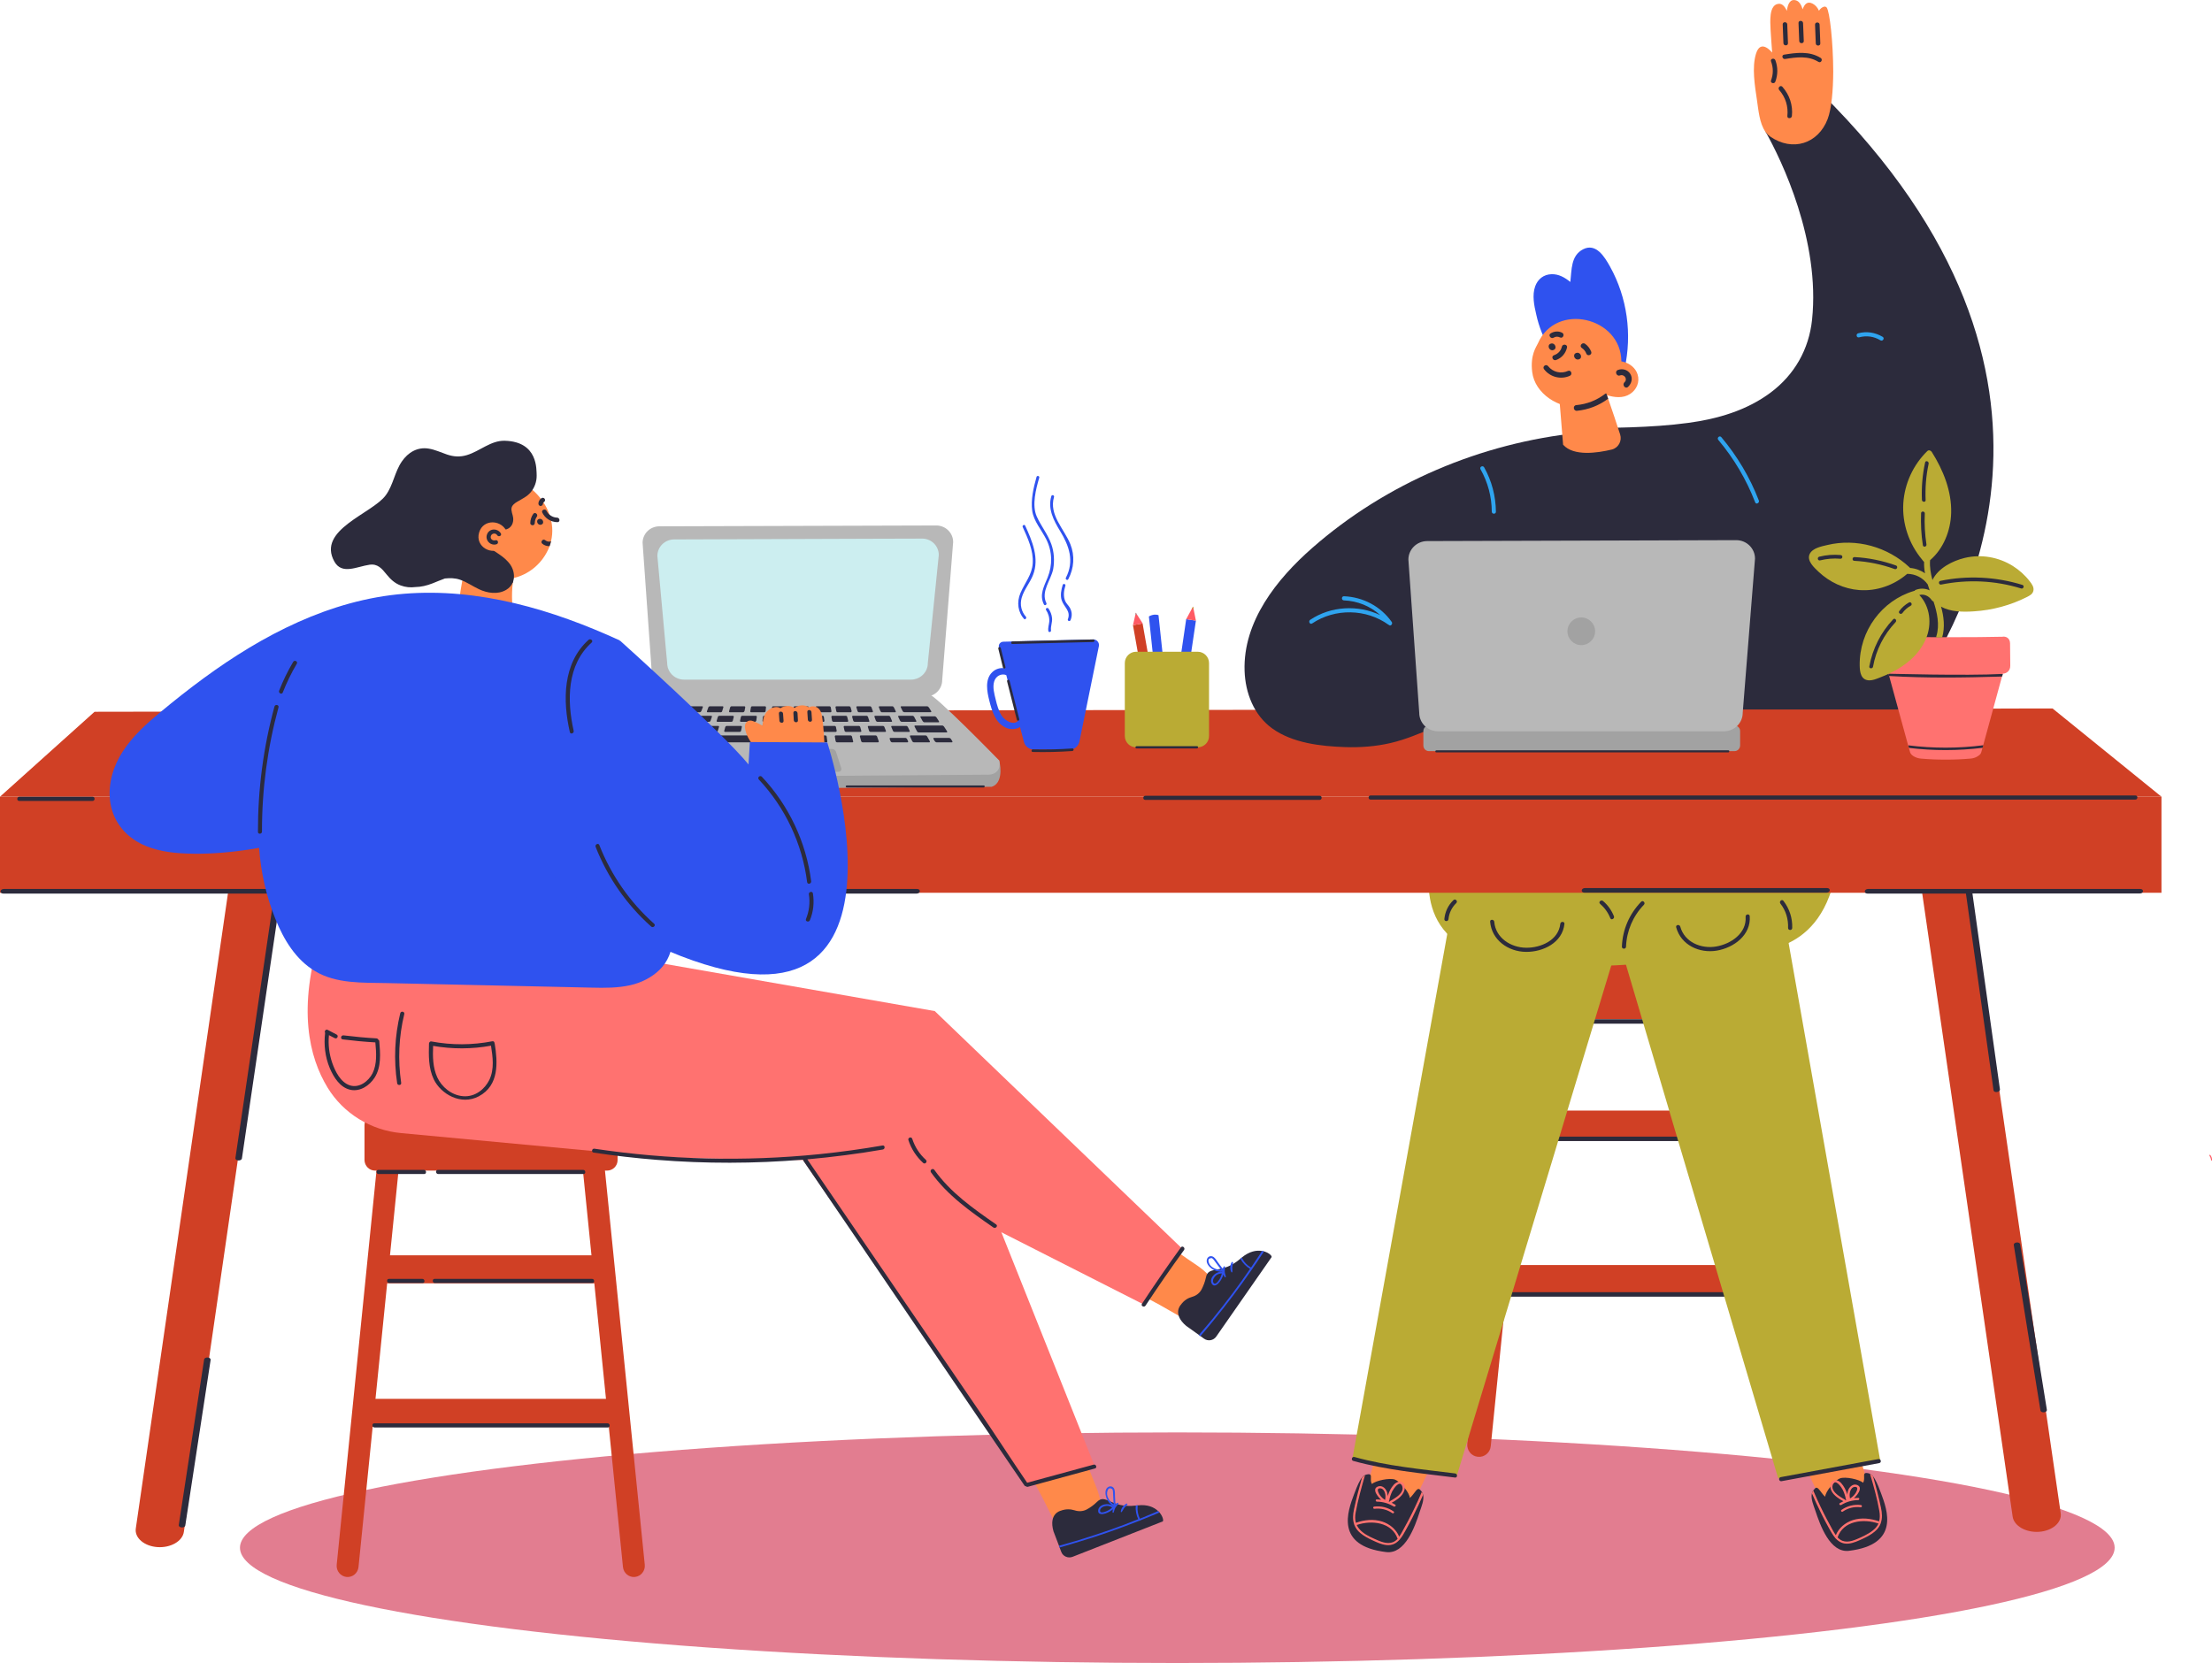 <?xml version="1.0" encoding="utf-8"?>
<!-- Generator: Adobe Illustrator 23.0.3, SVG Export Plug-In . SVG Version: 6.00 Build 0)  -->
<svg version="1.1" id="Layer_1" xmlns="http://www.w3.org/2000/svg" xmlns:xlink="http://www.w3.org/1999/xlink" x="0px" y="0px"
	 viewBox="0 0 2140.4 1609.6" style="enable-background:new 0 0 2140.4 1609.6;" xml:space="preserve">
<style type="text/css">
	.st0{fill:#E27D90;}
	.st1{fill:#D04025;}
	.st2{fill:#2C2B3C;}
	.st3{fill:#FF894A;}
	.st4{fill:#FF7270;}
	.st5{fill:#BAAB34;}
	.st6{fill:#2F52EF;}
	.st7{fill:#2FA4EF;}
	.st8{fill:#A2A2A2;}
	.st9{fill:#B8B8B8;}
	.st10{fill:#CCEEF0;}
	.st11{fill:#FF5A64;}
</style>
<ellipse class="st0" cx="1139.2" cy="1498" rx="907" ry="111.6"/>
<g>
	<path class="st1" d="M1430,1410L1430,1410c-6.3-0.6-10.8-6.3-10.2-12.7l44.9-444.7c0.6-6.3,6.2-11,12.5-10.3l0,0
		c6.3,0.6,10.8,6.3,10.2,12.7l-44.9,444.7C1441.9,1406,1436.3,1410.7,1430,1410z"/>
	<path class="st1" d="M1730.6,1410L1730.6,1410c6.3-0.6,10.8-6.3,10.2-12.7l-44.9-444.7c-0.6-6.3-6.2-11-12.5-10.3h0
		c-6.3,0.6-10.8,6.3-10.2,12.7l44.9,444.7C1718.7,1406,1724.3,1410.7,1730.6,1410z"/>
	<path class="st1" d="M1701.6,986.4h-243.3c-5.6,0-10.2-4.5-10.2-10.2v-37.9c0-5.6,4.5-10.2,10.2-10.2h243.3
		c5.6,0,10.2,4.5,10.2,10.2v37.9C1711.8,981.9,1707.2,986.4,1701.6,986.4z"/>
	<rect x="1450.1" y="1224.4" class="st1" width="263.6" height="29.1"/>
	<rect x="1455.2" y="1074.9" class="st1" width="243.2" height="29.1"/>
	<path class="st2" d="M1635.4,986.5h-151.4c-2.7,0-3.1,4.3-0.3,4.3h151.4C1637.8,990.8,1638.2,986.5,1635.4,986.5z"/>
	<path class="st2" d="M1697.5,986.5h-47.6c-2.7,0-3.1,4.3-0.3,4.3h47.6C1699.9,990.8,1700.2,986.5,1697.5,986.5z"/>
	<path class="st2" d="M1686.5,1100.1h-34.9c-2.7,0-3.1,4.3-0.3,4.3h34.9C1688.9,1104.4,1689.2,1100.1,1686.5,1100.1z"/>
	<path class="st2" d="M1701.8,1250.7h-243.2c-2.7,0-3.1,4.3-0.3,4.3h243.2C1704.2,1255,1704.5,1250.7,1701.8,1250.7z"/>
	<path class="st2" d="M1637.1,1100.1H1473c-2.7,0-3.1,4.3-0.3,4.3h164.1C1639.5,1104.4,1639.9,1100.1,1637.1,1100.1z"/>
</g>
<g>
	<g>
		<path class="st3" d="M1387.4,1411.9c-0.2,2.9-20.1,43-20.1,43l-45.1-14.2l20.8-71.2L1387.4,1411.9z"/>
		<path class="st2" d="M1373.7,1463.4l0.2-0.6l0,0c1.5-4.5,4.2-10.8,3.2-15.9c-0.2-1-0.6-2-1.2-2.9c-0.4-0.7-1.1-1.3-1.7-2
			c-0.1-0.1-0.2-0.3-0.4-0.4c-1.1-1-2.2-0.4-3.4,0.9c-1.7,1.9-3.7,5.2-6.2,7.4c-0.1-2.4-2.2-6.2-5-9.7c-1.8-2.3-4-4.5-6-6.1
			c-1.2-0.9-2.3-1.6-3.3-2c-5.2-2-18.8,1-22.4,4.2c-2-3.4-0.1-7.4-1.5-8.9c-0.5-0.5-1.3-0.7-2.9-0.4c-0.8,0.1-1.6,0.4-2.3,0.7
			c-1.2,0.6-2.1,1.4-2.9,2.4c-0.7,0.8-1.2,1.6-1.7,2.5c-2.5,4.4-4.3,9.3-6.1,14c-5.9,15.9-18.6,49.6,31.1,55.6
			C1359.8,1504.6,1369.2,1477.3,1373.7,1463.4z"/>
		<path class="st4" d="M1354.1,1490.4c0.2-0.1,0.4-0.3,0.5-0.6c2.3-2.7,4.1-6,5.8-9.1c4.4-7.9,8.5-16,12.3-24.2
			c1.5-3.2,2.9-6.4,4.3-9.7c-0.2-1-0.6-2-1.2-2.9c-1.2,2.9-2.5,5.8-3.8,8.7l0,0c-4,8.8-8.3,17.5-13,25.9c-1.5,2.7-3.1,6-5.1,8.8
			c-2.8-6.9-9-12.2-16.4-14.6c-8.4-2.7-17.4-1.7-25.5,1.2c-0.9-3.2-0.9-6.6-0.2-10.1c2.2-12.1,5.6-24.1,9-35.9
			c-1.2,0.6-2.1,1.4-2.9,2.4c-2.9,10.1-5.5,20.2-7.7,30.4c-1.1,5.2-1.4,10.1,0.1,14.5c0,0.3,0.1,0.5,0.2,0.7
			c1.1,2.8,2.9,5.5,5.8,7.9c3.4,2.9,7.5,5,11.5,6.9c4.3,2,8.9,4.2,13.7,4.7C1347.1,1496,1351,1493.8,1354.1,1490.4z M1329.7,1489.3
			c-5.2-2.3-10.6-5-14.3-9.3c-1.1-1.3-2-2.6-2.6-4c14.5-5,34.1-2.7,39.6,13.4c-1.3,1.4-2.9,2.6-4.7,3.3
			C1341.8,1495,1335.1,1491.7,1329.7,1489.3z"/>
		<path class="st4" d="M1348.5,1462.9c-5.6-3.9-12.1-5.5-18.8-4.7c-1.4,0.2-1.2,2.3,0.3,2.1c6.2-0.7,12.1,0.7,17.2,4.2
			C1348.3,1465.3,1349.7,1463.7,1348.5,1462.9z"/>
		<path class="st4" d="M1350.1,1456.4c-1.1-0.7-2.3-1.3-3.5-1.9c2.2-1.2,4.4-2.5,6.4-4.1c2-1.6,3.8-3.4,5-5.7
			c0.7-1.3,1.2-2.9,1.3-4.4c0.2-1.9-0.3-3.8-1.9-5.1c-1.3-1.1-2.8-1.3-4.2-1c-1.7,0.4-3.4,1.6-4.6,2.9c-2.6,2.9-4.4,6.5-5.6,10.2
			c-0.1,0.4-0.2,0.8-0.3,1.2c0-0.4,0-0.9,0-1.3c-0.1-1.4-0.4-2.9-1.1-4.2c-1.3-2.8-4.3-5.4-7.8-4.4c-2.9,0.9-3.5,2.7-3,4.9
			c0.7,2.7,3.3,5.9,5.6,8.1c-1.4-0.2-2.8-0.3-4.3-0.3c-1.4,0-1.1,2.1,0.3,2.1c5.8,0.1,11.3,1.7,16.2,4.7
			C1349.9,1458.7,1351.3,1457.1,1350.1,1456.4z M1335.6,1447.6c-0.5-0.6-1.4-2-1.9-3.3l0,0c-0.8-1.9-0.9-3.9,1.9-3.8
			c3,0.1,4.5,3.5,4.9,5.9c0,0,0,0,0,0.1c0.3,1.8,0.1,3.6-0.2,5.3C1338.5,1450.7,1336.9,1449.3,1335.6,1447.6z M1343.7,1453.3
			c0.2-0.1,0.4-0.4,0.5-0.7c0.3-1.6,0.6-3.1,1.1-4.6c0.5-1.6,1.2-3.2,1.9-4.7c1.3-2.4,7.3-11.6,9.7-4.7c1.5,4.3-2.4,8.2-6.5,11
			c-2,1.4-4,2.5-5.4,3.3c-0.3,0.2-0.4,0.4-0.5,0.7C1344.3,1453.5,1344,1453.4,1343.7,1453.3z"/>
	</g>
	<g>
		<path class="st3" d="M1743,1410.5c0.2,2.9,20.1,43,20.1,43l45.1-14.2l-20.8-71.2L1743,1410.5z"/>
		<path class="st2" d="M1789.1,1501c49.7-6,37-39.7,31.1-55.6c-1.7-4.7-3.6-9.6-6.1-14c-0.5-0.9-1.1-1.7-1.7-2.5
			c-0.8-1-1.8-1.8-2.9-2.4c-0.7-0.4-1.5-0.6-2.3-0.7c-1.5-0.3-2.4-0.1-2.9,0.4c-1.4,1.4,0.5,5.4-1.5,8.9c-3.6-3.2-17.2-6.2-22.4-4.2
			c-1,0.4-2.1,1.1-3.3,2c-2,1.6-4.2,3.7-6,6.1c-2.8,3.5-4.9,7.3-5,9.7c-2.5-2.2-4.5-5.6-6.2-7.4c-1.2-1.3-2.3-1.9-3.4-0.9
			c-0.1,0.1-0.2,0.2-0.4,0.4c-0.6,0.7-1.2,1.3-1.7,2c-0.6,0.9-0.9,1.9-1.2,2.9c-1.1,5.1,1.7,11.4,3.2,15.9l0,0l0.2,0.6
			C1761.2,1475.9,1770.6,1503.2,1789.1,1501z"/>
		<path class="st4" d="M1788.8,1494c4.8-0.5,9.4-2.7,13.7-4.7c4.1-1.9,8.1-4,11.5-6.9c2.9-2.4,4.7-5,5.8-7.9
			c0.1-0.2,0.2-0.4,0.2-0.7c1.5-4.4,1.2-9.3,0.1-14.5c-2.2-10.2-4.8-20.4-7.7-30.4c-0.8-1-1.8-1.8-2.9-2.4c3.5,11.8,6.9,23.8,9,35.9
			c0.6,3.5,0.7,6.9-0.2,10.1c-8.1-2.8-17.1-3.9-25.5-1.2c-7.4,2.4-13.6,7.7-16.4,14.6c-2-2.8-3.6-6.1-5.1-8.8
			c-4.7-8.5-9-17.1-13-25.9l0,0c-1.3-2.9-2.6-5.8-3.8-8.7c-0.6,0.9-0.9,1.9-1.2,2.9c1.4,3.2,2.8,6.5,4.3,9.7
			c3.8,8.2,7.9,16.3,12.3,24.2c1.7,3.1,3.6,6.4,5.8,9.1c0.1,0.3,0.3,0.5,0.5,0.6C1779.4,1492.3,1783.3,1494.6,1788.8,1494z
			 M1782.8,1491.3c-1.8-0.7-3.4-1.9-4.7-3.3c5.4-16.1,25-18.4,39.6-13.4c-0.6,1.4-1.5,2.7-2.6,4c-3.8,4.2-9.2,6.9-14.3,9.3
			C1795.4,1490.3,1788.7,1493.6,1782.8,1491.3z"/>
		<path class="st4" d="M1781.9,1461.4c5.6-3.9,12.1-5.5,18.8-4.7c1.4,0.2,1.2,2.3-0.3,2.1c-6.2-0.7-12.1,0.7-17.2,4.2
			C1782.1,1463.9,1780.7,1462.2,1781.9,1461.4z"/>
		<path class="st4" d="M1781.7,1456.6c4.9-3,10.4-4.6,16.2-4.7c1.4,0,1.7-2.1,0.3-2.1c-1.5,0-2.9,0.1-4.3,0.3
			c2.3-2.1,4.9-5.3,5.6-8.1c0.5-2.1-0.1-4-3-4.9c-3.4-1-6.4,1.6-7.8,4.4c-0.6,1.3-1,2.8-1.1,4.2c0,0.4,0,0.9,0,1.3
			c-0.1-0.4-0.2-0.8-0.3-1.2c-1.2-3.7-3-7.3-5.6-10.2c-1.1-1.3-2.8-2.5-4.6-2.9c-1.4-0.3-2.9-0.1-4.2,1c-1.6,1.3-2,3.2-1.9,5.1
			c0.1,1.6,0.7,3.2,1.3,4.4c1.2,2.3,3,4.1,5,5.7c2,1.6,4.2,2.9,6.4,4.1c-1.2,0.6-2.3,1.2-3.5,1.9
			C1779.1,1455.7,1780.5,1457.3,1781.7,1456.6z M1790.1,1450.4c-0.3-1.7-0.5-3.5-0.2-5.3c0,0,0,0,0-0.1c0.4-2.4,1.9-5.8,4.9-5.9
			c2.8-0.1,2.7,1.8,1.9,3.8l0,0c-0.5,1.3-1.4,2.7-1.9,3.3C1793.5,1447.9,1791.9,1449.3,1790.1,1450.4z M1785.8,1452.2
			c0-0.2-0.2-0.5-0.5-0.7c-1.5-0.8-3.5-2-5.4-3.3c-4.1-2.8-8-6.7-6.5-11c2.4-6.9,8.5,2.4,9.7,4.7c0.8,1.5,1.4,3.1,1.9,4.7
			c0.5,1.5,0.9,3,1.1,4.6c0.1,0.3,0.2,0.6,0.5,0.7C1786.4,1452,1786.1,1452.1,1785.8,1452.2z"/>
	</g>
	<path class="st5" d="M1691,919.8c0,0,68.8,9.4,85-73.5c16.2-82.9-387.5-28.7-387.5-28.7s-29.8,79.5,42.2,105
		c72,25.4,210.7,4.4,210.7,4.4L1691,919.8z"/>
	<path class="st5" d="M1402.6,891.9l-94,520l100.8,17.4L1562.9,922C1562.9,922,1499.9,828.4,1402.6,891.9z"/>
	<path class="st5" d="M1727.3,893.4l92,520l-98.7,17.4l-150.3-507.3C1570.3,923.5,1632,829.8,1727.3,893.4z"/>
	<path class="st2" d="M1509.8,894.1c-1.7,16-18.9,23.4-33.2,23.2c-14.7-0.2-29.4-9.5-30.7-25.1c-0.2-2.5-4.2-2.7-4-0.1
		c1.5,17.8,17.5,29,34.6,29.2c16.7,0.2,35.4-8.9,37.3-27.1C1514.1,891.7,1510.1,891.6,1509.8,894.1z"/>
	<path class="st2" d="M1408,1426.1c-32.6-4.1-65.7-7.1-97.4-15.9c-2.5-0.7-3.6,3.1-1.1,3.8c32.1,8.9,65.6,11.9,98.5,16.1
		C1410.4,1430.4,1410.5,1426.4,1408,1426.1z"/>
	<path class="st2" d="M1817.5,1412.2c-31.5,5.8-63,11.7-94.5,17.5c-2.5,0.5-1.6,4.4,0.9,3.9c31.5-5.8,63-11.7,94.5-17.5
		C1821,1415.6,1820.1,1411.7,1817.5,1412.2z"/>
	<path class="st2" d="M1725.7,871.9c-1.6-2-4.5,0.7-2.9,2.7c5.3,6.8,7.7,14.9,7.4,23.5c-0.1,2.6,3.9,2.7,4,0.1
		C1734.5,888.6,1731.6,879.6,1725.7,871.9z"/>
	<path class="st2" d="M1406.4,871.2c-5.1,4.9-8.1,11.2-8.8,18.3c-0.2,2.6,3.8,2.7,4,0.1c0.6-6,3.2-11.3,7.5-15.5
		C1411,872.3,1408.3,869.4,1406.4,871.2z"/>
	<path class="st2" d="M1588,872.8c-11.4,11.8-18,27-18.6,43.4c-0.1,2.6,3.9,2.7,4,0.1c0.6-15.3,6.7-29.6,17.3-40.6
		C1592.5,873.9,1589.8,870.9,1588,872.8z"/>
	<path class="st2" d="M1561.7,886.8c-2.3-5.7-5.8-10.7-10.5-14.7c-1.9-1.7-4.9,1-2.9,2.7c4.4,3.8,7.7,8.4,9.9,13.9
		C1559.1,891,1562.6,889.1,1561.7,886.8z"/>
	<path class="st2" d="M1689.1,887.3c1.2,16.1-14.4,26.4-28.5,28.8c-14.5,2.5-30.6-4.1-34.7-19.2c-0.7-2.5-4.6-1.9-4,0.6
		c4.7,17.2,22.4,25.4,39.3,22.6c16.5-2.8,33.3-15.1,31.9-33.4C1692.8,884.1,1688.9,884.7,1689.1,887.3z"/>
</g>
<polygon class="st1" points="2091.5,771.1 0,771.1 91.5,688.9 1986.1,685.7 "/>
<g>
	<path class="st2" d="M1651,686.7h188.6c4.5-5.6,8.8-11.4,12.9-17.3c41.7-61.2,189.9-302.5-90.7-579.8c-3.7-3.7-9.2,5.1-13.8,7.7
		c-8.6,4.9-17.2,10-25.6,15.1c-8.5,5.1-14.6,14.1-14,15.1c15.6,27.6,53.1,105.7,45,182c-3,28.6-17,53.2-40,70.4
		c-23.2,17.4-51.5,25.6-79.8,29.4c-36.8,5-74.4,4.5-111.4,5.8c-2.6,0.1-2.7,4.1-0.1,4c2-0.1,3.9-0.1,5.9-0.2
		c-94.7,9.7-186.7,48.6-258.3,111.5c-34.1,29.9-67,71-65.4,118.9c0.7,21.4,9,42.9,26.7,55.7c19.7,14.2,46.9,17.3,70.5,18.1
		c14.8,0.5,29.8-0.6,44.3-4c14.7-3.4,28.5-9.5,42.5-15.2c30.4-12.3,62.3-17.5,95-13.4c1.5,0.2,2.1-1.1,1.9-2.2
		c34.5-4.9,68.5-21.6,103.5-12.8c17.8,4.4,33.9,13.6,50.7,20.7c3.9,1.6,7.8,3.2,11.8,4.6V686.7z"/>
	<g>
		<path class="st6" d="M1499.7,338.2c-0.2,1.7,0.7,3.4,2.8,3.8c21.4,3.6,42.2,9.6,62.2,17.8c1.2,0.5,2.3,0.3,3.2-0.2
			c1.7,0.2,3.6-0.6,4.1-2.7c7.4-33.4,2.6-68.9-14.1-98.9c-5.2-9.3-13.5-23.2-26.1-16.7c-11.9,6.2-10.9,19.8-12.3,31.6
			c-5.3-4.3-11.3-7.8-18.4-7.5c-7.5,0.3-13.1,4.8-15.6,11.7c-3.1,8.6-1,18.7,1,27.2C1489.1,316.3,1493.7,327.5,1499.7,338.2z"/>
		<path class="st3" d="M1488.1,332.4c17.4-40.3,80.5-25.6,80.8,17.4c0.6,0.1,1.1,0.2,1.7,0.3c6.2,1.5,12.1,6,14,12.3
			c2.3,7.2-0.9,14.7-7.1,18.8c-7,4.6-15.3,3.5-22.9,1.2c-6.8,6.4-15.6,10.7-25.3,11.6c-21,1.9-44.2-13-46.7-34
			C1480.6,343.5,1486.5,335.9,1488.1,332.4z"/>
		<path class="st3" d="M1512.5,430.4c10,11.4,33,8.1,47.1,4.7c6.4-1.6,10.1-8.3,8.1-14.6c-3.2-9.9-8-24.4-11.6-34.7
			c-0.6-1.9-1.2-3.6-1.8-5.1c-1.4-3.9-2.4-6.6-2.9-7.2l-44.5-12L1512.5,430.4z"/>
	</g>
	<path class="st2" d="M1503.7,343.8c3.8-1.3,6.7-4.2,7.6-8.2c0.7-3.1,5.7-2.4,5,0.8c-1.3,5.6-5.2,10.2-10.7,12.1
		C1502.5,349.5,1500.6,344.8,1503.7,343.8z"/>
	<path class="st2" d="M1525.3,341.6c4.1-1.3,6.6,4.9,2.5,6.2C1523.6,349.1,1521.1,342.9,1525.3,341.6z"/>
	<path class="st2" d="M1500.6,332.6c4.1-1.3,6.6,4.9,2.5,6.2C1499,340.1,1496.5,333.9,1500.6,332.6z"/>
	<path class="st2" d="M1533.7,332.7c2.7,1.9,4.8,4.6,6,7.7c1.2,3-3.5,4.9-4.7,1.9c-0.9-2.4-2.4-4.2-4.5-5.6
		C1527.9,334.8,1531,330.9,1533.7,332.7z"/>
	<path class="st2" d="M1500.4,322.7c3.4-2.1,7.5-2.5,11.1-0.7c2.9,1.4,0.9,6-2,4.6c-2-1-4.2-1-6.1,0.2
		C1500.7,328.5,1497.7,324.4,1500.4,322.7z"/>
	<path class="st2" d="M1498,354.4c4.6,5.8,12.5,7.7,19.2,4.6c2.9-1.3,4.8,3.3,1.9,4.7c-8.8,4-19.2,1.3-25-6.3
		C1492,354.8,1496,351.8,1498,354.4z"/>
	<path class="st2" d="M1525.9,397.6c11.1-1.1,21.2-5,30.2-11.7c-0.6-1.9-1.2-3.6-1.8-5.1c-0.5,0-1,0.2-1.4,0.6
		c-8.2,6.2-17.3,9.7-27.5,10.7C1521.7,392.3,1522.3,397.9,1525.9,397.6z"/>
	<path class="st2" d="M1565.5,358.1c4.4-1.7,9.6-0.3,12.1,3.9c2.5,4.2,1.2,9.3-2.3,12.5c-2.7,2.4-6-2.1-3.4-4.5
		c3.4-3.1-0.3-8.2-4.4-6.6C1564.2,364.6,1562.1,359.4,1565.5,358.1z"/>
	<path class="st7" d="M1346.7,602c-10.6-15.1-27.9-24.2-46.2-24.9c-2.6-0.1-2.7,3.9-0.1,4c13.2,0.5,25.6,5.6,35.2,14.3
		c-21.4-10.2-47.8-8.9-67.8,4.5c-2.1,1.4-0.3,5,1.9,3.5c22.2-14.8,52.2-14.3,73.9,1.3c0.2,0.1,0.4,0.2,0.6,0.3
		C1345.5,606.4,1348,603.9,1346.7,602z"/>
	<path class="st7" d="M1701.9,484.4c-8.6-22.3-20.9-43-36.3-61.3c-1.7-2-4.6,0.7-2.9,2.7c15.2,18.1,27.2,38.4,35.7,60.5
		C1699.3,488.6,1702.8,486.7,1701.9,484.4z"/>
	<path class="st7" d="M1436.1,452.3c-1.3-2.2-4.8-0.4-3.5,1.9c7.1,12.6,10.8,26.5,10.9,41c0,2.6,4,2.7,4,0.1
		C1447.3,480.1,1443.5,465.5,1436.1,452.3z"/>
	<g>
		<g>
			<path class="st3" d="M1767.5,7.2c-0.6-0.7-1.8-1-2.7-0.7c-2.1,0.7-3.6,2.1-4.7,3.9c-1.3-2.9-3.2-5.3-6-6.8
				c-5.2-2.8-8.1,0.4-9.8,5.4c-1.2-3.9-3.1-7.6-6.3-8.6c-5.7-1.8-8.1,3.3-9,10.1c-2.2-4.9-5.2-7.9-9.5-6.5c-1.4,0.4-2.5,1.3-3.4,2.4
				c-3.1,4-3.1,11.3-3.1,15.3c0,6.9,1.8,28.2,1.8,29.2c-0.3-0.3-11-13.8-15.6,1c-4.2,13.3-1.1,31.5,0.9,45
				c1.4,9.2,2.3,22.5,8.3,30.8c0.1,0.2,0.2,0.4,0.4,0.5c1.1,1.5,2.5,2.8,4,3.9c21.7,15.1,46.6,7,55.7-16.9c3.8-10,5.3-27.7,5.4-45.8
				c0,0,0,0,0,0C1773.8,40.7,1770.5,10.9,1767.5,7.2z"/>
			<path class="st3" d="M1756.4,28.9c-0.1-0.1-0.2-0.2-0.2-0.4C1756.7,29.7,1756.7,29.6,1756.4,28.9z"/>
		</g>
		<path class="st2" d="M1724.7,84c-1.9-2.1-4.9,1-3.1,3.1c6.2,7.1,8.9,15.9,7.9,25.2c-0.3,2.8,4.1,2.7,4.4,0
			C1735,101.8,1731.6,91.8,1724.7,84z"/>
		<path class="st2" d="M1725,23.6l0.7,18.2c0.1,2.8,4.5,2.8,4.4,0l-0.7-18.2C1729.3,20.8,1724.9,20.8,1725,23.6z"/>
		<path class="st2" d="M1740.3,22.3l0.7,17.4c0.1,2.8,4.5,2.8,4.4,0l-0.7-17.4C1744.5,19.5,1740.1,19.5,1740.3,22.3z"/>
		<path class="st2" d="M1756.3,23.9L1757,42c0.1,2.8,4.5,2.8,4.4,0l-0.7-18.2C1760.6,21,1756.2,21.1,1756.3,23.9z"/>
		<path class="st2" d="M1761.8,56.1c-10.8-6.8-23.5-5.2-35.5-3.2c-2.8,0.5-1.6,4.7,1.1,4.2c10.9-1.8,22.4-3.3,32.2,2.8
			C1762,61.4,1764.1,57.6,1761.8,56.1z"/>
		<path class="st2" d="M1717.9,58.3c-1-2.6-5.2-1.5-4.2,1.1c2.3,6.1,2.3,12.3,0,18.5c-0.9,2.6,3.3,3.7,4.2,1.1
			C1720.4,72.2,1720.4,65,1717.9,58.3z"/>
	</g>
	<path class="st7" d="M1821.7,326c-7.3-4.3-15.6-5.6-23.7-3.4c-2.5,0.7-1.6,4.6,0.9,3.9c7.2-1.9,14.3-1,20.7,2.9
		C1821.8,330.7,1824,327.3,1821.7,326z"/>
</g>
<g>
	<rect y="771.1" class="st1" width="2091.5" height="93"/>
	<path class="st1" d="M152.3,1497.4L152.3,1497.4c-12.8-0.9-22.2-9-20.9-18l91.8-632.8c1.3-9,12.8-15.6,25.6-14.7l0,0
		c12.8,0.9,22.2,9,20.9,18l-91.8,632.8C176.6,1491.7,165.1,1498.3,152.3,1497.4z"/>
	<path class="st1" d="M1973.1,1482.6L1973.1,1482.6c12.8-0.9,22.2-9,20.9-18l-91.8-632.8c-1.3-9-12.8-15.6-25.6-14.7l0,0
		c-12.8,0.9-22.2,9-20.9,18l91.8,632.8C1948.8,1476.9,1960.3,1483.5,1973.1,1482.6z"/>
	<path class="st2" d="M887.3,860.4H3.8c-4,0-4.5,4.5-0.5,4.5h262.4c-0.1,0.2-0.2,0.4-0.3,0.7c-9.8,66.4-19.6,132.7-29.3,199.1
		c-2.8,18.7-5.5,37.4-8.3,56.1c-0.4,2.9,5.8,3.3,6.3,0.4c9.8-66.4,19.6-132.7,29.3-199.1c2.8-18.7,5.5-37.4,8.3-56.1
		c0.1-0.4,0-0.8-0.2-1.1h615.3C890.8,864.9,891.3,860.4,887.3,860.4z"/>
	<path class="st2" d="M1767.7,859.5h-233.9c-4,0-4.5,4.5-0.5,4.5h233.9C1771.3,864,1771.8,859.5,1767.7,859.5z"/>
	<path class="st2" d="M2070.8,860.4h-263.1c-4,0-4.5,4.5-0.5,4.5h95.1c8.9,63.4,17.8,126.9,26.7,190.3c0.4,2.9,6.6,2,6.2-0.9
		c-8.9-63.2-17.7-126.3-26.6-189.5h161.7C2074.4,864.9,2074.9,860.4,2070.8,860.4z"/>
	<path class="st2" d="M197.5,1315.9c-8.2,53.4-16.3,106.7-24.5,160.1c-0.4,2.9,5.8,3.3,6.3,0.4c8.2-53.4,16.3-106.7,24.5-160.1
		C204.2,1313.3,197.9,1313,197.5,1315.9z"/>
	<path class="st2" d="M1948.6,1205.1c8.6,53.3,17.2,106.6,25.8,160c0.5,2.9,6.7,2.2,6.2-0.7c-8.6-53.3-17.2-106.6-25.8-160
		C1954.3,1201.5,1948.1,1202.2,1948.6,1205.1z"/>
</g>
<g>
	<path class="st8" d="M959.6,761.5l-366,2.7c-8.4,0-12-17.1-9.6-24.9l45-44.8c1.6-5.1,6.5-8.6,12-8.6h263.6c5.6,0,10.2,3.7,11.7,9
		l50.5,41.2C969,743.8,969.5,758.5,959.6,761.5z"/>
	<path class="st9" d="M895.4,674.3H647.5c-9,0-16.3-7.2-16.3-16l-9.4-132.9c0-8.9,7.3-16,16.3-16l267.9-0.8c9,0,16.3,7.2,16.3,16
		l-10.6,133.7C911.7,667.1,904.4,674.3,895.4,674.3z"/>
	<path class="st10" d="M908.4,537.2l-10.6,104.5c0,1.1-0.1,2.2-0.3,3.3c-1.5,7.3-8.1,12.8-16,12.8H661.9c-9,0-16.3-7.2-16.3-16
		l-0.9-9.5l-8.6-94.2c0-8.9,7.3-16,16.3-16l201.8-0.7l3.2,0l34.5-0.1C901.1,521.1,908.4,528.3,908.4,537.2z"/>
	<path class="st9" d="M956.2,749.8l-359.9,2.7c-8.2,0-14.6-5.4-12.2-13.2c0,0,56.2-67.3,61.6-67.3l253.4,0.1
		c5.5,0,67.7,63.9,67.7,63.9C968.9,743.8,964.3,749.8,956.2,749.8z"/>
	<path class="st8" d="M811.2,747h-81.6c-2.5,0-3.7-2.1-2.6-4.3l5.8-15.4c0.7-1.4,2.2-2.4,3.6-2.4h68.7c1.5,0,3,1,3.7,2.4l5,15.4
		C814.9,745,813.6,747,811.2,747z"/>
	<g>
		<path class="st2" d="M799.6,718.5H695.5c-0.6,0-1-0.5-0.8-1.1l1.3-4.5c0.2-0.6,0.8-1.1,1.4-1.1h101.2c0.6,0,1.2,0.5,1.3,1.1
			l0.6,4.5C800.7,718,800.3,718.5,799.6,718.5z"/>
		<path class="st2" d="M824.8,718.5H810c-0.6,0-1.2-0.5-1.4-1.1l-0.8-4.5c-0.1-0.6,0.3-1.1,0.9-1.1h14.3c0.6,0,1.2,0.5,1.4,1.1
			l1.1,4.5C825.8,718,825.4,718.5,824.8,718.5z"/>
		<path class="st2" d="M849.5,718.5h-14.7c-0.6,0-1.3-0.5-1.5-1.1l-1.2-4.5c-0.2-0.6,0.2-1.1,0.8-1.1h14.3c0.6,0,1.3,0.5,1.5,1.1
			l1.6,4.5C850.5,718,850.1,718.5,849.5,718.5z"/>
		<path class="st2" d="M899.1,718.5h-14.7c-0.6,0-1.4-0.5-1.7-1.1l-2.1-4.5c-0.3-0.6,0-1.1,0.6-1.1h14.3c0.6,0,1.4,0.5,1.7,1.1
			l2.5,4.5C900,718,899.8,718.5,899.1,718.5z"/>
		<path class="st2" d="M878,718.5h-14.7c-0.6,0-1.4-0.5-1.6-1.1l-0.8-2.1c-0.2-0.6,0.1-1.1,0.7-1.1H876c0.6,0,1.4,0.5,1.7,1.1l1,2.1
			C878.9,718,878.6,718.5,878,718.5z"/>
		<path class="st2" d="M921,718.5h-14.7c-0.6,0-1.4-0.5-1.8-1.1l-1.2-2.1c-0.4-0.6-0.1-1.1,0.5-1.1h14.5c0.6,0,1.5,0.5,1.9,1.1
			l1.3,2.1C921.8,718,921.6,718.5,921,718.5z"/>
		<path class="st2" d="M908.1,699.1h-13.6c-0.6,0-1.3-0.5-1.7-1.1l-2-3.6c-0.4-0.6-0.2-1.1,0.4-1.1h13.2c0.6,0,1.4,0.5,1.8,1.1
			l2.3,3.6C908.9,698.6,908.7,699.1,908.1,699.1z"/>
		<path class="st2" d="M862.6,698.6H849c-0.6,0-1.2-0.5-1.5-1.1l-1.3-3.6c-0.2-0.6,0-1.1,0.6-1.1h13.2c0.6,0,1.3,0.5,1.5,1.1
			l1.5,3.6C863.4,698.1,863.2,698.6,862.6,698.6z"/>
		<path class="st2" d="M820,698.6h-13.6c-0.6,0-1.1-0.5-1.3-1.1l-0.6-3.6c-0.1-0.6,0.3-1.1,0.8-1.1h13.2c0.6,0,1.2,0.5,1.3,1.1
			l0.9,3.6C820.9,698.1,820.6,698.6,820,698.6z"/>
		<path class="st2" d="M774.3,698.6h-13.6c-0.6,0-1-0.5-1-1.1l0.1-3.6c0-0.6,0.5-1.1,1.1-1.1h13.2c0.6,0,1.1,0.5,1.1,1.1l0.2,3.6
			C775.3,698.1,774.9,698.6,774.3,698.6z"/>
		<path class="st2" d="M730.5,698.6h-13.6c-0.6,0-0.9-0.5-0.8-1.1l0.8-3.6c0.1-0.6,0.7-1.1,1.3-1.1h13.2c0.6,0,1,0.5,0.9,1.1
			l-0.5,3.6C731.6,698.1,731.1,698.6,730.5,698.6z"/>
		<path class="st2" d="M686.2,698.6h-13.6c-0.6,0-0.9-0.5-0.6-1.1l1.5-3.6c0.3-0.6,0.9-1.1,1.5-1.1h13.2c0.6,0,0.9,0.5,0.6,1.1
			l-1.2,3.6C687.4,698.1,686.8,698.6,686.2,698.6z"/>
		<path class="st2" d="M656.9,689.4h-13c-0.6,0-0.7-0.5-0.4-1.1l2-3.6c0.4-0.6,1.1-1.1,1.6-1.1h12.7c0.5,0,0.7,0.5,0.4,1.1l-1.8,3.6
			C658.2,688.9,657.5,689.4,656.9,689.4z"/>
		<path class="st2" d="M663.9,698.6h-27.8c-0.6,0-0.8-0.5-0.4-1.1l2-3.6c0.4-0.6,1.1-1.1,1.7-1.1h27.1c0.6,0,0.8,0.5,0.5,1.1
			l-1.6,3.6C665.2,698.1,664.5,698.6,663.9,698.6z"/>
		<path class="st2" d="M886.1,698.6h-13.6c-0.6,0-1.3-0.5-1.6-1.1l-1.7-3.6c-0.3-0.6-0.1-1.1,0.5-1.1H883c0.6,0,1.3,0.5,1.6,1.1
			l1.9,3.6C886.9,698.1,886.7,698.6,886.1,698.6z"/>
		<path class="st2" d="M840.6,698.6h-13.6c-0.6,0-1.2-0.5-1.4-1.1l-1-3.6c-0.2-0.6,0.2-1.1,0.7-1.1h13.2c0.6,0,1.2,0.5,1.4,1.1
			l1.2,3.6C841.5,698.1,841.2,698.6,840.6,698.6z"/>
		<path class="st2" d="M796.9,698.6h-13.6c-0.6,0-1.1-0.5-1.1-1.1l-0.3-3.6c0-0.6,0.4-1.1,0.9-1.1H796c0.6,0,1.1,0.5,1.2,1.1
			l0.5,3.6C797.8,698.1,797.4,698.6,796.9,698.6z"/>
		<path class="st2" d="M752.3,698.6h-13.6c-0.6,0-1-0.5-0.9-1.1l0.4-3.6c0.1-0.6,0.6-1.1,1.2-1.1h13.2c0.6,0,1,0.5,1,1.1l-0.2,3.6
			C753.4,698.1,752.9,698.6,752.3,698.6z"/>
		<path class="st2" d="M707.8,698.6h-13.6c-0.6,0-0.9-0.5-0.7-1.1l1.1-3.6c0.2-0.6,0.8-1.1,1.4-1.1h13.2c0.6,0,0.9,0.5,0.8,1.1
			l-0.9,3.6C709,698.1,708.4,698.6,707.8,698.6z"/>
		<path class="st2" d="M844,689.4h-12.8c-0.6,0-1.2-0.5-1.4-1.1l-1.1-3.6c-0.2-0.6,0.1-1.1,0.7-1.1h12.5c0.5,0,1.2,0.5,1.4,1.1
			l1.3,3.6C844.8,688.9,844.5,689.4,844,689.4z"/>
		<path class="st2" d="M803.6,689.4h-12.8c-0.6,0-1.1-0.5-1.1-1.1l-0.4-3.6c-0.1-0.6,0.3-1.1,0.9-1.1h12.5c0.5,0,1.1,0.5,1.2,1.1
			l0.6,3.6C804.6,688.9,804.2,689.4,803.6,689.4z"/>
		<path class="st2" d="M760.4,689.4h-12.8c-0.6,0-1-0.5-0.9-1.1l0.3-3.6c0.1-0.6,0.5-1.1,1.1-1.1h12.5c0.5,0,1,0.5,1,1.1l-0.1,3.6
			C761.4,688.9,761,689.4,760.4,689.4z"/>
		<path class="st2" d="M719,689.4h-12.8c-0.6,0-0.9-0.5-0.7-1.1l1-3.6c0.2-0.6,0.8-1.1,1.3-1.1h12.5c0.5,0,0.9,0.5,0.8,1.1l-0.7,3.6
			C720.1,688.9,719.5,689.4,719,689.4z"/>
		<path class="st2" d="M677.1,689.4h-12.8c-0.6,0-0.8-0.5-0.5-1.1l1.7-3.6c0.3-0.6,1-1.1,1.5-1.1h12.5c0.5,0,0.8,0.5,0.5,1.1
			l-1.4,3.6C678.3,688.9,677.6,689.4,677.1,689.4z"/>
		<path class="st2" d="M866.2,689.4h-12.8c-0.6,0-1.2-0.5-1.5-1.1l-1.4-3.6c-0.3-0.6,0-1.1,0.5-1.1h12.5c0.5,0,1.2,0.5,1.5,1.1
			l1.7,3.6C867,688.9,866.8,689.4,866.2,689.4z"/>
		<path class="st2" d="M823.2,689.4h-12.8c-0.6,0-1.1-0.5-1.2-1.1l-0.7-3.6c-0.1-0.6,0.2-1.1,0.8-1.1h12.5c0.5,0,1.1,0.5,1.3,1.1
			l1,3.6C824,688.9,823.7,689.4,823.2,689.4z"/>
		<path class="st2" d="M781.8,689.4H769c-0.6,0-1-0.5-1-1.1l0-3.6c0-0.6,0.4-1.1,1-1.1h12.5c0.5,0,1,0.5,1.1,1.1l0.3,3.6
			C782.7,688.9,782.3,689.4,781.8,689.4z"/>
		<path class="st2" d="M739.6,689.4h-12.8c-0.6,0-0.9-0.5-0.8-1.1l0.6-3.6c0.1-0.6,0.6-1.1,1.2-1.1h12.5c0.5,0,0.9,0.5,0.9,1.1
			l-0.4,3.6C740.7,688.9,740.2,689.4,739.6,689.4z"/>
		<path class="st2" d="M697.5,689.4h-12.8c-0.6,0-0.8-0.5-0.6-1.1l1.3-3.6c0.2-0.6,0.9-1.1,1.4-1.1h12.5c0.5,0,0.8,0.5,0.6,1.1
			l-1.1,3.6C698.7,688.9,698.1,689.4,697.5,689.4z"/>
		<path class="st2" d="M832.7,708.4h-14.1c-0.6,0-1.2-0.5-1.4-1.1l-0.8-3.6c-0.1-0.6,0.2-1.1,0.8-1.1H831c0.6,0,1.2,0.5,1.4,1.1
			l1,3.6C833.6,707.9,833.3,708.4,832.7,708.4z"/>
		<path class="st2" d="M879.7,708.4h-14.1c-0.6,0-1.3-0.5-1.6-1.1l-1.5-3.6c-0.3-0.6,0-1.1,0.6-1.1h13.8c0.6,0,1.3,0.5,1.6,1.1
			l1.7,3.6C880.5,707.9,880.3,708.4,879.7,708.4z"/>
		<path class="st2" d="M856.5,708.4h-14.1c-0.6,0-1.3-0.5-1.5-1.1l-1.1-3.6c-0.2-0.6,0.1-1.1,0.7-1.1h13.8c0.6,0,1.3,0.5,1.5,1.1
			l1.4,3.6C857.4,707.9,857.2,708.4,856.5,708.4z"/>
		<path class="st2" d="M785.1,708.4h-14.1c-0.6,0-1.1-0.5-1.1-1.1l-0.1-3.6c0-0.6,0.5-1.1,1.1-1.1h13.8c0.6,0,1.1,0.5,1.2,1.1
			l0.3,3.6C786.1,707.9,785.7,708.4,785.1,708.4z"/>
		<path class="st2" d="M739.4,708.4h-14.1c-0.6,0-1-0.5-0.9-1.1l0.6-3.6c0.1-0.6,0.7-1.1,1.3-1.1H740c0.6,0,1,0.5,1,1.1l-0.4,3.6
			C740.5,707.9,740,708.4,739.4,708.4z"/>
		<path class="st2" d="M693.2,708.4h-14.1c-0.6,0-0.9-0.5-0.7-1.1l1.3-3.6c0.2-0.6,0.9-1.1,1.5-1.1H695c0.6,0,0.9,0.5,0.7,1.1
			l-1.1,3.6C694.4,707.9,693.8,708.4,693.2,708.4z"/>
		<path class="st2" d="M668.3,708.4h-39.9c-0.6,0-0.8-0.5-0.4-1.1l2.1-3.6c0.4-0.6,1.1-1.1,1.7-1.1h38.9c0.6,0,0.9,0.5,0.6,1.1
			l-1.4,3.6C669.7,707.9,669,708.4,668.3,708.4z"/>
		<path class="st2" d="M808.6,708.4h-14.1c-0.6,0-1.2-0.5-1.2-1.1l-0.4-3.6c-0.1-0.6,0.3-1.1,0.9-1.1h13.8c0.6,0,1.2,0.5,1.3,1.1
			l0.7,3.6C809.6,707.9,809.2,708.4,808.6,708.4z"/>
		<path class="st2" d="M762.1,708.4H748c-0.6,0-1.1-0.5-1-1.1l0.3-3.6c0-0.6,0.6-1.1,1.2-1.1h13.8c0.6,0,1.1,0.5,1.1,1.1l0,3.6
			C763.3,707.9,762.8,708.4,762.1,708.4z"/>
		<path class="st2" d="M715.7,708.4h-14.1c-0.6,0-1-0.5-0.8-1.1l1-3.6c0.2-0.6,0.8-1.1,1.4-1.1h13.8c0.6,0,1,0.5,0.8,1.1l-0.7,3.6
			C716.9,707.9,716.3,708.4,715.7,708.4z"/>
		<path class="st2" d="M685.6,718.1h-14.7c-0.6,0-1-0.5-0.7-1.1l1.4-3.6c0.2-0.6,0.9-1.1,1.6-1.1h14.4c0.6,0,1,0.5,0.8,1.1l-1.1,3.6
			C686.9,717.6,686.3,718.1,685.6,718.1z"/>
		<path class="st2" d="M636.5,718.1h-14.7c-0.6,0-0.9-0.5-0.5-1.1l2.1-3.6c0.4-0.6,1.2-1.1,1.8-1.1h14.4c0.6,0,0.9,0.5,0.5,1.1
			l-1.8,3.6C637.9,717.6,637.1,718.1,636.5,718.1z"/>
		<path class="st2" d="M661,718.1h-14.7c-0.6,0-0.9-0.5-0.6-1.1l1.7-3.6c0.3-0.6,1.1-1.1,1.7-1.1h14.4c0.6,0,0.9,0.5,0.6,1.1
			l-1.5,3.6C662.4,717.6,661.7,718.1,661,718.1z"/>
		<path class="st2" d="M915.9,708.9h-26.9c-0.6,0-1.4-0.5-1.7-1.1l-2.3-4.5c-0.3-0.6-0.1-1.1,0.5-1.1h26.2c0.6,0,1.4,0.5,1.8,1.1
			l2.9,4.5C916.7,708.4,916.5,708.9,915.9,708.9z"/>
		<path class="st2" d="M900.6,689.3H875c-0.6,0-1.3-0.5-1.6-1.1l-1.7-3.5c-0.3-0.6-0.1-1.1,0.4-1.1h25c0.5,0,1.3,0.5,1.7,1.1
			l2.2,3.5C901.3,688.8,901.2,689.3,900.6,689.3z"/>
	</g>
</g>
<g>
	<g>
		<path class="st1" d="M614.4,1526.3L614.4,1526.3c5.8-0.6,10.1-5.9,9.5-11.8l-41.7-413c-0.6-5.9-5.8-10.2-11.6-9.6h0
			c-5.8,0.6-10.1,5.9-9.5,11.8l41.7,413C603.4,1522.6,608.6,1526.9,614.4,1526.3z"/>
		<path class="st1" d="M335.3,1526.3L335.3,1526.3c-5.8-0.6-10.1-5.9-9.5-11.8l41.7-413c0.6-5.9,5.8-10.2,11.6-9.6h0
			c5.8,0.6,10.1,5.9,9.5,11.8l-41.7,413C346.3,1522.6,341.1,1526.9,335.3,1526.3z"/>
		<path class="st1" d="M362.9,1133h224.5c5.6,0,10.2-4.5,10.2-10.2V1089c0-5.6-4.5-10.2-10.2-10.2H362.9c-5.6,0-10.2,4.5-10.2,10.2
			v33.8C352.8,1128.4,357.3,1133,362.9,1133z"/>
		
			<rect x="350.9" y="1353.9" transform="matrix(-1 -1.224647e-16 1.224647e-16 -1 946.644 2734.914)" class="st1" width="244.8" height="27.1"/>
		
			<rect x="365.1" y="1215.1" transform="matrix(-1 -1.224647e-16 1.224647e-16 -1 956.118 2457.188)" class="st1" width="225.8" height="27.1"/>
	</g>
	<path class="st2" d="M423.7,1132.3h140.6c2.5,0,2.8,4,0.3,4H424C421.5,1136.3,421.1,1132.3,423.7,1132.3z"/>
	<path class="st2" d="M366,1132.3h44.2c2.5,0,2.8,4,0.3,4h-44.2C363.8,1136.3,363.5,1132.3,366,1132.3z"/>
	<path class="st2" d="M420.5,1237.8h152.4c2.5,0,2.8,4,0.3,4H420.8C418.3,1241.8,418,1237.8,420.5,1237.8z"/>
	<path class="st2" d="M376.3,1237.8h32.4c2.5,0,2.8,4,0.3,4h-32.4C374.1,1241.8,373.8,1237.8,376.3,1237.8z"/>
	<path class="st2" d="M362.1,1377.6h225.8c2.5,0,2.8,4,0.3,4H362.4C359.9,1381.6,359.6,1377.6,362.1,1377.6z"/>
</g>
<g>
	<g>
		<path class="st6" d="M991.3,599.4L991.3,599.4c1.4,0.1,2.3-1.5,1.3-2.6c-4.2-4.8-5.9-11.4-4-18.2c2.3-8,8-14.4,11-22.1
			c6.3-16.2-0.8-32.9-7.6-47.7c-0.7-1.6-3.1-0.3-2.4,1.3c5,11,10.4,22.6,9.7,35c-0.6,11.1-7.6,18.9-11.8,28.7
			C983.5,582.9,985,592.9,991.3,599.4z"/>
		<path class="st6" d="M1017.3,526.7c-3.4-9.6-10-17.6-14.1-26.8c-4.9-10.9-0.8-26.6,2.4-37.5c0.5-1.7-2.1-2.5-2.6-0.8
			c-2.9,10.1-5.7,22.3-4.2,32.8c1.4,10,9.2,18.8,13.6,27.6c5.9,11.8,6.2,24.8,1.3,37c-3.5,8.6-8.2,16.8-3.6,26
			c0.8,1.6,3.2,0.3,2.4-1.3c-5.6-11.1,4.5-22.2,6.6-32.9C1020.5,542.8,1020,534.3,1017.3,526.7z"/>
		<path class="st6" d="M1035.7,526.7c-6-14.9-20.9-28.3-15.8-45.7c0.5-1.7-2.1-2.5-2.6-0.8c-3.6,12.3,2.2,23.5,8.5,33.8
			c8.8,14.4,13.9,29.1,5.6,45.2c-0.8,1.5,1.5,3,2.3,1.4C1039.3,550,1040.2,537.9,1035.7,526.7z"/>
		<path class="st6" d="M1035.2,588.2c-1.3-2.3-3.5-4.1-4.5-6.5c-2-4.8-1.3-10,0.2-14.8c0.5-1.7-2.1-2.4-2.6-0.8
			c-1.4,4.6-2.5,10-1,14.8c2.2,6.8,9.1,10.3,6,18.5c-0.6,1.6,2,2.4,2.6,0.8C1037.6,596,1037.4,592.1,1035.2,588.2z"/>
		<path class="st6" d="M1018,598.3c-0.3-3.3-1.5-6.4-3.4-9.2c-0.9-1.5-3.4-0.2-2.4,1.3c2.2,3.4,3.4,7.2,3.1,11.3
			c-0.3,3.2-1.4,5.9-0.9,9c0.2,1.7,2.9,1.1,2.6-0.6C1016.5,606.2,1018.4,602.3,1018,598.3z"/>
	</g>
	<path class="st6" d="M966.6,626.5l5.3,20.2c-4.2-0.5-8.6,0.7-11.9,4c-7.2,7.1-4.9,18.8-2.7,27.5c2.4,9.5,5.7,20.9,15.1,25.7
		c4.8,2.5,10.4,2.3,14.6-0.2l3.8,14.4c1.1,4.3,5,7.3,9.5,7.3l34.5,0.2c4.7,0,8.7-3.3,9.7-7.9l18.8-92.3c0.7-3.4-2-6.6-5.4-6.5
		l-87.2,2.2C967.8,621.3,965.9,623.9,966.6,626.5z M969.4,692.9c-3.1-4.7-4.7-10.6-6-16.1c-1.3-5.3-3-11.5-1.5-16.9
		c1.5-5.6,7-8.4,11.8-6.5l11.6,44C981.3,702.5,972.7,697.8,969.4,692.9z"/>
	<path class="st2" d="M972.9,645.6c-1.5-6.1-3-12.3-4.5-18.4c-0.4-1.6-2.8-1-2.4,0.6c1.5,6.1,3,12.3,4.5,18.4
		C970.9,647.7,973.3,647.2,972.9,645.6z"/>
	<path class="st2" d="M1057.9,618.9c-26.1,0.6-52.1,1.2-78.2,1.9c-1.6,0-1.7,2.5-0.1,2.5c26.1-0.6,52.1-1.2,78.2-1.9
		C1059.4,621.3,1059.5,618.8,1057.9,618.9z"/>
	<path class="st2" d="M1037.7,724.4c-12.8,0.9-25.5,1.2-38.3,0.9c-1.6,0-1.7,2.5-0.1,2.5c12.8,0.3,25.6,0,38.3-0.9
		C1039.2,726.8,1039.3,724.3,1037.7,724.4z"/>
	<path class="st2" d="M986.3,696c-3.1-12.4-6.3-24.7-9.4-37.1c-0.4-1.6-2.8-1-2.4,0.6c3.1,12.4,6.3,24.7,9.4,37.1
		C984.3,698.1,986.7,697.6,986.3,696z"/>
</g>
<g>
	<path class="st3" d="M445.4,608.9c3.4,8.2,11,10.9,19.1,11.9c5.3,0.7,10.5,1.3,15.8,1.9c4,0.5,8.7,1.6,12.5,0
		c9.7-4,7.2-14,5.3-21.9c-2.8-12.1-3.3-24.6-1.9-36.9c0.2-1.5,0.3-2.9,0.6-4.4c0,0,0,0,0,0c14.1-3.2,26.4-12.9,33-26.3
		c0.8-1.5,1.4-3,2-4.6c0.6-1.6,1.1-3.2,1.4-4.8c8.6-35.4-29.8-71.5-63.4-61.4c-1.7-0.3-3.6,0-5.5,1.1
		c-20.4,11.4-31.7,36.4-26.1,59.2c2.1,8.6,6.8,16.5,13.2,22.8c-3.4,11.8-5.8,23.9-7,36.2C443.6,590.3,442,600.7,445.4,608.9z"/>
	<path class="st3" d="M461.2,536.1c0.8-6.6,6.1-11.8,12.7-12.7c7-0.9,14.1,3.9,16.1,10.5c0.7,2.3,0.4,4.8-0.8,6.8
		c0.3,2.2-0.4,4.5-1.9,6.5c-4.1,5.2-11.2,6.4-17.2,4.3C463.7,549.3,460.4,542.5,461.2,536.1z"/>
	<path class="st2" d="M488.5,426.6c-13.6-0.4-24.1,10.1-36.8,13.9c-6.6,2-12.7,1.6-19.2-0.6c-5.9-2-11.5-4.7-17.7-5.7
		c-10.9-1.8-20,3.7-26,12.5c-6.9,10-8.3,22.8-15.5,32.6c-13,17.9-67.1,33.4-49.7,64.3c7.3,13,21.9,4.7,33.9,3
		c7.9-1.2,12,3.7,16.5,9.3c3.8,4.7,7.9,8.6,13.6,10.7c4.7,1.8,9.6,2.2,14.3,1.6c5.6-0.1,11.1-1.4,16.7-3.6c3.7-1.4,7.8-3.3,11.9-4.7
		c4.9-0.5,9.8-0.5,14.7,1.2c6.5,2.2,12.1,6.3,18.3,9.2c8.1,3.8,18.2,5.4,26.3,0.6c3.1-1.8,5.1-4.3,6.3-7c0.1,0,0.2,0,0.3,0
		c0-0.4,0.1-0.9,0.2-1.3c1.6-5,0.6-10.9-2.6-15.8c-3-4.4-7.1-7.7-11.4-10.6c-4.8-3.3-11.1-6.7-13.5-12.3c-2.2-5.2-0.9-12.2,5.7-12.4
		c5.1-0.1,10.2,2.4,15.3,0.8c4.8-1.5,6.9-6.1,6.5-10.9c-0.3-3.2-2.4-7-1.5-10.2c0.7-2.5,3-4.1,5.1-5.4c4.7-2.9,9.6-4.9,13.3-9.3
		c3.8-4.5,5.9-10.4,5.8-16.3C519,454.7,520.9,427.5,488.5,426.6z"/>
	<path class="st2" d="M528.9,494.5c1.8,3.8,5.9,6.4,10.1,6.5c2.8,0,3.3,4.4,0.4,4.4c-6.4-0.1-11.9-3.6-14.7-9.3
		C523.5,493.5,527.7,491.9,528.9,494.5z"/>
	<path class="st2" d="M521.6,502.3c3.6-1.1,5.8,4.4,2.1,5.5C520.1,508.9,518,503.4,521.6,502.3z"/>
	<path class="st2" d="M513.1,506.4c0.1-3.3,1-6.3,2.9-9c1.7-2.3,5.1,0.5,3.4,2.8c-1.2,1.7-1.9,3.7-1.9,5.8c0,1.2-0.7,2.3-2,2.4
		C514.4,508.5,513.1,507.6,513.1,506.4z"/>
	<path class="st2" d="M524.7,526.2c2.1,1.8,4.6,2.5,7.1,2.4c0.6-1.6,1.1-3.2,1.4-4.8c-1.8,0.8-3.9,0.5-5.7-1
		C525.4,521,522.6,524.4,524.7,526.2z"/>
	<path class="st2" d="M521,487.1c0.1-2,1.3-3.8,2.9-4.9c1-0.7,2.4-0.5,3.1,0.5c0.7,1,0.5,2.4-0.5,3.1c-0.1,0.1-0.2,0.2-0.3,0.2
		c0,0,0,0-0.1,0.1c-0.1,0.1-0.2,0.2-0.3,0.3c0,0.1-0.1,0.1-0.1,0.1c0,0,0,0,0,0.1c-0.1,0.1-0.1,0.2-0.2,0.4c0,0,0,0.1-0.1,0.2
		c0,0.1,0,0.2,0,0.2c0,0.2,0,0.3-0.1,0.5c-0.1,1.2-1.5,2-2.6,1.8C521.5,489.4,520.9,488.3,521,487.1z"/>
	<g>
		<path class="st3" d="M1035.5,1396.6c-5.6,1-11.4,4.8-16.4,7.1c-6.8,3.1-13.8,6-20.1,10.1c-0.2-0.3-0.4-0.6-0.6-0.8
			c-2.1-2.6-6,0.3-5.3,3.1c3.1,12.1,10.8,23.7,16.3,34.8c5.9,11.9,11.9,23.8,17.9,35.7c1.5,3.1,5.7,2.4,7.4,0
			c4.3-6.3,12.8-7.9,19-11.6c6.4-3.9,10.8-9.7,11.1-17.4c0.4-9.8-4.7-19.5-8.1-28.4c-4.2-10.9-8.5-21.8-12.7-32.7
			C1042.2,1392.4,1036.3,1393.3,1035.5,1396.6z"/>
		<path class="st2" d="M1120.6,1462.5c0.5,0.5,0.9,1,1.4,1.4c3.4,4,4.1,8.3,3,8.7l-87.1,34.2c-4.4,1.7-9.4-0.4-11-4.8l-1.6-4.2
			l-0.6-1.7l-4.6-12.1c-0.3-0.6-0.5-1.2-0.7-1.8c-5-17.5,7-20,7-20c5-1.9,9.5-1.6,13.4-0.4c3.9,1.3,8.2,1.1,11.9-0.9
			c3.1-1.7,6.6-4.1,9.7-7.2c8.7-8.7,13.3,6.3,37.6,3.5c0.3,0,0.6-0.1,1-0.1c0.3,0,0.7-0.1,1-0.1
			C1110.5,1455.9,1116.8,1458.9,1120.6,1462.5z"/>
		<path class="st6" d="M1120.6,1462.5c0.5,0.5,0.9,1,1.4,1.4c-1.5,0.6-2.9,1.2-4.3,1.8c-4.8,2-9.6,4-14.4,5.9
			c-0.2,0.3-0.5,0.4-0.9,0.3c-9.4,3.7-18.9,7.3-28.4,10.6c-9.9,3.5-19.8,6.7-29.8,9.7c-6.3,1.9-12.6,3.8-18.9,5.6l-0.6-1.7
			c6.4-1.8,12.8-3.5,19.2-5.5c10.2-3.1,20.4-6.5,30.5-10c9.1-3.2,18.1-6.6,27-10.2c-1.9-3.8-2.8-8.7-2.4-13.3c0.3,0,0.6-0.1,1-0.1
			c0.3,0,0.7-0.1,1-0.1c-0.1,0.4-0.1,0.8-0.2,1.2c-0.4,4.1,0.4,8.1,2.2,11.8c0.2-0.1,0.4-0.2,0.6-0.2c5-2,10-4.1,14.9-6.2
			C1119.1,1463.2,1119.9,1462.9,1120.6,1462.5z"/>
		<path class="st6" d="M1071.9,1439.5c-3,2.2-2.4,7-1.4,10c1.2,3.5,3.7,6.5,6.9,8.3c-0.1,0.1-0.1,0.1-0.2,0.2
			c-4.1-4.1-14.5-2.2-14.6,4.3c-0.1,4,4.5,3.4,7.2,2.5c2.7-0.9,5.1-2.3,7.2-4.1c-0.3,1-0.5,2-0.5,2.8c0,0.7,1,0.9,1.2,0.2
			c0.5-1.6,0.9-3.2,1.7-4.6c0.8-1.3,2-2.3,2.7-3.7c0.3-0.5-0.2-1.2-0.8-0.9c-0.7,0.3-1.3,0.8-1.8,1.3c-0.1,0-0.1,0-0.2,0
			c-0.1-2.5-0.2-4.9-0.4-7.4c-0.1-2.2,0.1-4.8-0.6-7C1077.4,1438.8,1074.4,1437.7,1071.9,1439.5z M1064.5,1461.6
			c0.4-2.6,4.1-4,6.4-4.1c2-0.1,3.7,0.6,5.3,1.5c-1,1-2.2,1.9-3.4,2.6C1071.3,1462.5,1063.8,1466.1,1064.5,1461.6z M1076.4,1441.4
			c0.4,0.9,0.6,1.9,0.6,2.9c0.1,1.4,0.1,2.8,0.2,4.3c0.1,2.5,0.2,5,0.4,7.5c-4-2.9-7.8-8.4-5.9-13.3
			C1072.6,1440.2,1074.2,1439.8,1076.4,1441.4z"/>
		<path class="st6" d="M1090.1,1455.3c-2.6,0.9-5.6,5.1-5.6,7.8c0,0.5,0.6,0.7,0.9,0.3c1-1.1,1.5-2.6,2.4-3.8c0.9-1.2,2.2-2.1,3-3.4
			C1091.3,1455.6,1090.7,1455.1,1090.1,1455.3z"/>
	</g>
	<g>
		<path class="st3" d="M1113.8,1203.2c-4.1,4-6.8,10.3-9.7,15c-3.9,6.4-8.2,12.7-11.1,19.6c-0.3-0.1-0.7-0.2-1-0.3
			c-3.2-1-4.9,3.6-2.7,5.6c9.3,8.3,22.1,13.8,32.9,19.9c11.6,6.6,23.1,13.2,34.7,19.8c3,1.7,6.1-1.2,6.1-4.1
			c0.1-7.6,6.3-13.7,9.4-20.2c3.2-6.8,3.6-14-0.4-20.6c-5.1-8.4-14.7-13.6-22.5-19.1c-9.6-6.7-19.2-13.4-28.7-20.1
			C1117.1,1196,1112.6,1200,1113.8,1203.2z"/>
		<path class="st2" d="M1221.2,1210.8c0.7,0.1,1.3,0.3,1.9,0.4c5.1,1.4,8,4.6,7.3,5.6l-53.5,76.8c-2.7,3.9-8,4.8-11.8,2.1l-3.6-2.6
			l-1.5-1.1l-10.5-7.5c-0.5-0.3-1.1-0.7-1.6-1.1c-13.9-11.8-5.3-20.5-5.3-20.5c3.1-4.4,7-6.6,10.9-7.7c4-1.1,7.4-3.7,9.3-7.4
			c1.6-3.2,3.2-7.1,4.1-11.4c2.4-12.1,14.6-2.2,33.2-18c0.2-0.2,0.5-0.4,0.7-0.6c0.3-0.2,0.5-0.4,0.7-0.6
			C1209.1,1210.9,1216,1209.9,1221.2,1210.8z"/>
		<path class="st6" d="M1221.2,1210.8c0.7,0.1,1.3,0.3,1.9,0.4c-0.9,1.3-1.8,2.6-2.6,3.9c-2.8,4.3-5.7,8.7-8.7,12.9
			c0,0.3-0.2,0.6-0.5,0.8c-5.7,8.3-11.7,16.5-17.7,24.6c-6.3,8.3-12.7,16.6-19.3,24.6c-4.2,5.1-8.3,10.2-12.7,15.2l-1.5-1.1
			c4.3-5.1,8.7-10.1,12.9-15.2c6.8-8.3,13.4-16.7,19.8-25.3c5.8-7.7,11.4-15.5,16.8-23.5c-3.7-2.1-7.2-5.7-9.4-9.8
			c0.2-0.2,0.5-0.4,0.7-0.6c0.3-0.2,0.5-0.4,0.7-0.6c0.2,0.4,0.3,0.7,0.5,1.1c1.9,3.6,4.8,6.5,8.4,8.6c0.1-0.2,0.3-0.4,0.4-0.5
			c3-4.4,6-8.9,9-13.4C1220.3,1212.2,1220.8,1211.5,1221.2,1210.8z"/>
		<path class="st6" d="M1167.9,1218.7c-1.2,3.5,1.8,7.2,4.4,9.1c2.9,2.2,6.6,3.3,10.3,3c0,0.1,0,0.2-0.1,0.3
			c-5.7-1.1-13.3,6.2-9.8,11.6c2.2,3.4,5.7,0.3,7.4-1.9c1.7-2.2,3-4.8,3.7-7.4c0.3,1,0.7,1.9,1.2,2.6c0.4,0.6,1.4,0.2,1.2-0.5
			c-0.5-1.6-1-3.1-1.1-4.8c-0.1-1.5,0.3-3,0.2-4.5c-0.1-0.6-0.8-0.9-1.2-0.3c-0.4,0.6-0.6,1.3-0.7,2.1c-0.1,0-0.1,0.1-0.2,0.1
			c-1.5-2-2.9-3.9-4.4-5.9c-1.3-1.8-2.6-4.1-4.4-5.5C1172,1215,1168.9,1215.8,1167.9,1218.7z M1174,1241.2c-1.1-2.4,1.2-5.6,3-7
			c1.6-1.2,3.4-1.5,5.3-1.7c-0.3,1.4-0.8,2.7-1.4,4.1C1180.2,1238.1,1176,1245.3,1174,1241.2z M1172.7,1217.7
			c0.8,0.5,1.5,1.2,2.1,2.1c0.9,1.1,1.7,2.3,2.5,3.4c1.5,2,3,4,4.5,6c-5-0.2-11.1-2.6-12.3-7.8
			C1168.9,1218.9,1169.9,1217.7,1172.7,1217.7z"/>
		<path class="st6" d="M1191.8,1221.7c-1.6,2.2-1.8,7.4-0.3,9.6c0.3,0.4,0.9,0.2,1-0.3c0.2-1.5-0.2-3-0.1-4.5c0.1-1.5,0.7-3,0.7-4.5
			C1193,1221.3,1192.1,1221.2,1191.8,1221.7z"/>
	</g>
	<polygon class="st4" points="580.8,922 904.5,978.6 1144.4,1209 1106.3,1262.4 766.3,1089.8 	"/>
	<path class="st4" d="M994.7,1437.5L777,1122.8l-104.3-1.7c-18.5-0.3-37-1.3-55.5-3l-229-21.4c-29.3-2.7-55.9-18.9-71.2-44
		c-17.9-29.3-29.5-76.5-6.5-149.1c47-148.2,280.5,38.4,280.5,38.4l310.6,81.8l158.3,396.8L994.7,1437.5z"/>
	<path class="st6" d="M638.7,838.3c-0.5-6.6-0.7-13.1-0.5-19.7c5.5,2.8,11.2,5.5,16.8,8.1c-0.7-2.3-1.4-4.5-2-6.8
		c-0.9-3.3-1.8-6.5-2.6-9.9c-3.6-10.8-6.6-21.9-9-32.8c-1-4.7,0.3-9.2,3.4-12.2c0,0,0-0.1,0-0.1c0.1-2.1,0.7-4,1.6-5.7
		c-9.8-16.5-18.2-34-25.6-51.7c-10.9-26.2-19.2-53.5-22.4-81.7c-0.2-2,0.3-4.1,1.4-5.9c-65.3-30-136.5-51.1-208.9-45.2
		c-71.5,5.8-136.8,39.9-193.8,81.7c-14.2,10.4-28.1,21.4-41.7,32.7c-13.6,11.3-26.9,23.2-36.6,38.2c-9.1,13.9-14.3,31-12.3,47.7
		c2,16.6,11.3,30.5,25.5,39.2c12.6,7.7,27.9,10.6,42.4,11.6c18.3,1.2,36.9,0.2,55.1-2c7.1-0.9,14.2-1.9,21.2-3.2
		c1.7,23.7,7,47.2,15.9,69.1c8,19.7,19.5,39,38.2,50.2c20.5,12.4,46.1,11.1,69.2,11.6c52.8,1.2,105.6,2.3,158.4,3.5
		c13.4,0.3,26.8,0.6,40.2,0.9c12.6,0.3,25.1,0.4,37.5-2.4c10.5-2.4,20.3-7.3,28.1-14.8c8.1-7.9,12.2-18.5,12.7-29.7
		c0.5-12-3.1-23.8-6.1-35.3C641.7,862,639.7,850.3,638.7,838.3z"/>
	<path class="st2" d="M558.9,721.4c3.6,11,9.7,20.9,17.9,29c1.8,1.8-0.8,4.8-2.6,3c-8.7-8.6-15.2-19-19.1-30.7
		C554.4,720.3,558.1,719,558.9,721.4z"/>
	<path class="st2" d="M265.6,683.8c0.7-2.4,4.5-1.7,3.9,0.8c-10.7,39.2-16.1,79.7-16,120.3c0,2.5-3.9,2.8-3.9,0.3
		C249.5,764.2,254.8,723.4,265.6,683.8z"/>
	<path class="st2" d="M270.1,668.5c3.8-9.7,8.3-19,13.6-27.9c1.3-2.2,4.8-0.4,3.5,1.8c-5.3,8.9-9.8,18.3-13.6,27.9
		C272.7,672.6,269.2,670.8,270.1,668.5z"/>
	<path class="st2" d="M904.1,1132.3c15.6,22,37.9,37.6,59.8,52.8c2.1,1.4-0.5,4.4-2.6,3c-22.2-15.4-44.7-31.2-60.5-53.5
		C899.4,1132.4,902.7,1130.2,904.1,1132.3z"/>
	<path class="st2" d="M882.7,1102.2c2.6,7.9,7,14.8,13.2,20.4c1.9,1.7-0.7,4.7-2.6,3c-6.6-6.1-11.5-13.5-14.3-22.1
		C878.2,1101.1,881.9,1099.8,882.7,1102.2z"/>
	<path class="st2" d="M575.2,1111.8c72,10.8,145.2,12.6,217.6,5.3c20.5-2.1,40.9-4.9,61.2-8.4c2.5-0.4,2.7,3.5,0.2,3.9
		c-24.2,4.2-48.6,7.3-73,9.5c55.4,81.2,110.8,162.3,166.2,243.5c15.4,22.5,31.1,46.9,46.5,69.5c21.4-5.8,42.9-11.7,64.3-17.5
		c2.4-0.7,3.8,3.1,1.3,3.7c-21.6,5.9-43.2,11.8-64.8,17.7c-0.8,0.2-1.4,0-1.9-0.4c-0.6-0.1-1.3-0.4-1.7-1.1
		c-55.6-81.4-111.1-163.6-166.7-245.1l-47-68.9c-0.2-0.4-0.3-0.7-0.3-1.1c-47.1,3.9-94.4,4-141.5,0.2c-20.4-1.6-40.8-4-61.1-7
		C571.9,1115.3,572.7,1111.4,575.2,1111.8z"/>
	<path class="st2" d="M419.7,1044.6c6.9,14.4,26.4,25.6,43.6,16.5c20.1-10.7,18.2-33.5,15.4-51c0-0.2-0.1-0.4-0.2-0.5
		c0-1-0.7-2-2-1.8c-19.5,3.8-39.4,3.9-59,0.2c-1.1-0.2-1.9,0.4-2.2,1.3c-0.1,0.2-0.2,0.4-0.2,0.7
		C414.8,1021.5,414.5,1033.7,419.7,1044.6z M419.1,1012.3c18.5,3.2,37.5,3.2,56-0.2c1.7,10.9,3.4,22.7-1.6,33.1
		c-4.3,8.8-13.6,16.7-25.3,15.8c-11.5-0.9-20.9-9.2-25-18.1C418.7,1033.2,418.7,1022.6,419.1,1012.3z"/>
	<path class="st2" d="M314.6,999.7c-1-1.5,0.6-3.9,2.5-2.9c2.9,1.5,5.7,3,8.6,4.5c2.3,1.2,0.5,4.7-1.8,3.5c-1.9-1-3.8-2-5.6-2.9
		c-0.9,9.1,0.2,18.2,3.2,26.9c2.9,8.3,8.1,18.8,17.1,21.7c9,2.9,18-4,21.9-11.7c4.5-9.2,3.6-20,2.7-29.9
		c-10.5-0.6-21.1-1.6-31.6-2.9c-2.5-0.3-1.8-4.2,0.8-3.9c10.6,1.3,21.2,2.3,31.8,2.9c0.9,0,1.5,0.6,1.8,1.2c0.5,0.3,1,0.8,1,1.6
		c1,11.7,2.1,24.9-4.5,35.2c-4.9,7.7-14,13.8-23.4,11.8c-10.1-2.2-16.2-12.1-20-21C314.6,1023,313.2,1011.2,314.6,999.7z"/>
	<path class="st2" d="M387.3,980.7c0.6-2.5,4.5-1.7,3.9,0.8c-5.3,21.8-6.3,44.4-3,66.6c0.4,2.5-3.6,2.8-3.9,0.3
		C380.9,1025.8,381.9,1002.9,387.3,980.7z"/>
	<path class="st2" d="M1105,1261.9c12.2-18.5,24.7-36.7,37.7-54.6c1.5-2.1,4.5,0.6,3,2.6c-12.8,17.6-25.2,35.5-37.2,53.7
		C1107.2,1265.8,1103.6,1264,1105,1261.9z"/>
	<path class="st3" d="M795.4,693c-0.6-3.6-2.2-7.5-6-8.9c-2.2-0.8-4.7-0.6-6.6,0.5c-4.3-2.8-9.9-2.5-14,0.6
		c-4.2-2.7-9.7-2.5-13.7,0.3c-3.5-3-15.6-0.6-16.9,13c-0.1,1.3-0.4,2.6-0.5,3.9c-2-1.4-8.3-4.5-10.5-4.9c-3.8-0.7-6.5,2.1-6.4,5.8
		c0.4,8.9,7.2,18.2,13.7,23.9c0.4,1.4,1.7,2.6,3.5,2.4c18.1-2,36.4-1.9,54.5,0.2c0.9,3.1,6.1,3,5.9-0.6
		C797.4,717.4,797.3,705,795.4,693z"/>
	<path class="st6" d="M800.5,718.6c0,0,104.2,318.8-165.6,196.7s-35-295.3-35-295.3s99.8,89.7,124.4,119.9l1.3-21.7L800.5,718.6z"/>
	<path class="st2" d="M569.5,619.3c1.9-1.7,4.9,0.9,3,2.6c-24,21.6-24,56.1-17.4,85.4c0.6,2.5-3.2,3.8-3.7,1.3
		C544.4,678.1,544.4,641.9,569.5,619.3z"/>
	<path class="st3" d="M490.8,515.8c-4.3-12.9-23.1-14.2-27.2-0.4c-4.1,13.7,12.4,23.1,22.9,14.4c3.5-2.9-1.3-8-4.7-5.2
		c-5.4,4.4-13.5-0.5-11.5-7.3c2-6.7,11.5-6.6,13.7,0C485.4,521.6,492.3,520.1,490.8,515.8z"/>
	<path class="st2" d="M484.6,516.2c-3.2-5.1-11-5-13.3,0.9c-2.2,5.7,3.2,11.4,9.1,9.7c2.5-0.7,1.6-4.6-0.9-3.9
		c-2.7,0.8-5.5-1.3-4.5-4.2c0.9-2.7,4.6-3.1,6.1-0.7C482.4,520.2,486,518.4,484.6,516.2z"/>
	<path class="st2" d="M784.9,852.9c-4.8-37.8-21.6-73.4-47.7-101.1c-1.8-1.9-4.7,0.8-2.9,2.7c25.6,27.3,42,62.2,46.7,99.3
		C781.4,856.4,785.2,855.5,784.9,852.9z"/>
	<path class="st2" d="M757.7,690.7c-0.2-2.5-4.2-2.7-4-0.1c0.2,2.3,0.3,4.7,0.5,7c0.2,2.5,4.2,2.7,4,0.1
		C758,695.4,757.9,693,757.7,690.7z"/>
	<path class="st2" d="M771.7,690.2c-0.2-2.5-4.2-2.7-4-0.1c0.1,2.3,0.3,4.7,0.4,7c0.2,2.5,4.2,2.7,4,0.1L771.7,690.2z"/>
	<path class="st2" d="M785.2,689.2c-0.2-2.5-4.2-2.7-4-0.1c0.2,2.5,0.3,5,0.5,7.5c0.2,2.5,4.2,2.7,4,0.1
		C785.6,694.2,785.4,691.7,785.2,689.2z"/>
	<path class="st2" d="M786.6,864.7c-0.4-2.5-4.3-1.6-3.9,0.9c1.3,8.2,0.3,16.2-2.8,23.9c-1,2.4,2.9,3.5,3.8,1.1
		C787.1,882.4,788,873.6,786.6,864.7z"/>
	<path class="st2" d="M633,894.1c-23.5-20.9-41.6-47-53.1-76.2c-0.9-2.4-4.5-0.5-3.5,1.9c11.6,29.5,30,55.9,53.7,77
		C631.9,898.5,634.9,895.8,633,894.1z"/>
</g>
<path class="st2" d="M2066.3,769.9h-740c-2.6,0-2.7,4-0.1,4h740C2068.8,773.9,2068.9,769.9,2066.3,769.9z"/>
<path class="st2" d="M1277,770.2h-168.7c-2.6,0-2.7,4-0.1,4h168.7C1279.4,774.2,1279.6,770.2,1277,770.2z"/>
<path class="st2" d="M89.7,771.2h-71c-2.6,0-2.7,4-0.1,4h71C92.1,775.2,92.2,771.2,89.7,771.2z"/>
<g>
	<path class="st8" d="M1678.4,727h-295.7c-3,0-5.4-2.4-5.4-5.4v-14c0-3,2.4-5.4,5.4-5.4h295.7c3,0,5.4,2.4,5.4,5.4v14
		C1683.7,724.6,1681.3,727,1678.4,727z"/>
	<path class="st9" d="M1668.1,707.8h-276.6c-10.1,0-18.2-8-18.2-17.9l-10.5-148.3c0-9.9,8.2-17.9,18.2-17.9l299-0.9
		c10.1,0,18.2,8,18.2,17.9l-11.9,149.2C1686.3,699.8,1678.2,707.8,1668.1,707.8z"/>
	<circle class="st8" cx="1530.1" cy="611" r="13.4"/>
</g>
<g>
	<g>
		<path class="st4" d="M1945,622.7c-0.1-5.1-4-7.1-7.6-6.4c-0.1,0-0.2,0-0.4,0c-18.1,0.6-90.4,0.6-108.5,0c-0.1,0-0.2,0-0.4,0
			c-3.6-0.7-7.5,1.3-7.6,6.4l-0.3,21.7c-0.1,4.4,2.9,7,6,7.6c0.4,0.1,0.8,0.1,1.2,0.1c0.2,0.7,0.4,1.4,0.6,2.2
			c6.1,22.4,12.3,44.8,18.4,67.2c0.2,0.8,0.5,1.7,0.7,2.5c0.4,1.4,0.8,2.8,1.2,4.2c0.5,1.7,2.1,3,3.8,4c2,1.1,4.2,1.8,6.4,2
			c8.1,0.7,16.1,1.1,24.2,1c8.1,0.1,16.2-0.3,24.2-1c2.2-0.2,4.4-0.8,6.4-2c1.7-1,3.4-2.3,3.8-4c0.4-1.4,0.8-2.9,1.2-4.3
			c0.2-0.8,0.5-1.7,0.7-2.5c6.1-22.2,12.2-44.4,18.2-66.6c0.2-0.8,0.4-1.6,0.7-2.5c0-0.1,0-0.2,0.1-0.3c3.5,0,7.3-2.7,7.2-7.7
			L1945,622.7z"/>
		<path class="st2" d="M1938,652.3c-0.2,0.8-0.4,1.6-0.7,2.5c-38.6,1.2-72.9,1.6-109.3-0.5c-0.2-0.7-0.4-1.4-0.6-2.2
			C1827.1,652,1901.1,654.2,1938,652.3z"/>
		<path class="st2" d="M1919.1,721.3c-0.2,0.8-0.5,1.7-0.7,2.5c-23.7,2.9-47.6,2.9-71.2,0.1c-0.2-0.8-0.5-1.7-0.7-2.5
			C1870.6,724.4,1895,724.4,1919.1,721.3z"/>
	</g>
	<path class="st5" d="M1964.1,562.7c-4.5-5.9-10.2-11-16.4-14.9c-13.9-8.7-30.7-11.6-46.6-7.8c-11.7,2.8-25.6,9.8-31.2,21.4
		c-1.7-6.3-2.8-12.6-2.3-19.2c13-11.1,19.9-28.5,20.4-45.7c0.6-21.2-7.7-41.5-18.7-59c-0.9-1.5-3-2.3-4.4-0.9
		c-13.5,13.2-22,31.3-23.2,50.6c-1.2,19.7,5.6,39.3,18,54.2c0.3,0.4,1.6,2.1,2.1,2.5c-0.1,3.7,0.2,7.4,0.9,11
		c-4.3-3-9.3-4.8-14.5-5.2c-0.1-0.2-0.3-0.4-0.5-0.6c-21.2-19.9-51.5-28.3-79.5-21.6c-5.5,1.3-14.3,2.9-17.1,8.7
		c-3.1,6.6,4.5,13.3,8.6,17.2c10.8,10.2,24.7,16.6,39.3,17.7c16.8,1.3,33.6-4.6,46.5-15.7c8,0.1,15,3.7,19.8,10.2
		c0.6,1.9,1.2,3.9,1.9,5.8c-4.1-2-9-2.2-13.4-0.5c-0.6,0.2-1,0.6-1.3,1c-0.2,0-0.4,0.1-0.6,0.1c-30.8,9.2-52.9,38.6-52.4,72.1
		c0.1,6.8,1.3,14.3,9.4,14.4c3.2,0,6.2-1.2,9.1-2.3c4.1-1.6,8.2-3.3,12.2-5.3c14.1-7,27-17.5,33.4-32.6c6-14.2,4.1-31.3-6.4-42.4
		c4.6-1.3,9.4,1,12.1,5.1c0.5,0.7,1,1,1.6,1.1c3.5,10.4,6.2,22.9,2.8,33.6c-0.1,0.5-0.2,0.9-0.1,1.3h5.7c2.9-9.9,1.6-20.7-1.1-29.9
		c9.2,5.3,21.7,5.3,31.9,4.6c17.7-1.1,35.3-5.8,51.3-13.9c2.5-1.3,5.3-2.7,6.1-5.7C1968.5,568.5,1966.1,565.3,1964.1,562.7z"/>
	<path class="st2" d="M1831.9,599.4c-12,12.7-19.9,28.4-23.1,45.6c-0.4,2.3,3.2,2.5,3.6,0.3c2.9-16.2,10.5-31.2,21.8-43.1
		C1835.9,600.4,1833.5,597.7,1831.9,599.4z"/>
	<path class="st2" d="M1847.2,583.1c-3.7,2.1-6.9,4.9-9.4,8.3c-1.4,1.9,1.6,3.9,3,2c2.1-2.9,4.8-5.3,8-7.1
		C1850.9,585.3,1849.3,582,1847.2,583.1z"/>
	<path class="st2" d="M1956.9,566.1c-25.7-7.9-53-9.3-79.3-3.9c-2.3,0.5-1.6,4,0.7,3.6c25.7-5.2,52.4-4,77.5,3.8
		C1958,570.2,1959.2,566.8,1956.9,566.1z"/>
	<path class="st2" d="M1862.8,447.6c-2.6,11.9-3.6,24-3.1,36.2c0.1,2.3,3.7,2.6,3.6,0.3c-0.5-11.8,0.4-23.7,2.9-35.2
		C1866.7,446.5,1863.3,445.3,1862.8,447.6z"/>
	<path class="st2" d="M1864.1,527c-1.5-9.9-2.1-19.9-1.6-30c0.1-2.3-3.5-2.6-3.6-0.3c-0.4,10.4,0.1,20.7,1.7,30.9
		C1860.9,530,1864.4,529.3,1864.1,527z"/>
	<path class="st2" d="M1781.1,537.2c-7-0.6-13.9-0.1-20.7,1.6c-2.3,0.6-1.6,4.1,0.7,3.6c6.5-1.6,13.1-2.2,19.7-1.6
		C1783.2,541,1783.4,537.4,1781.1,537.2z"/>
	<path class="st2" d="M1834.6,547.3c-12.9-4.6-26.4-7.4-40.1-8.1c-2.3-0.1-2.6,3.5-0.3,3.6c13.4,0.7,26.5,3.4,39.2,8
		C1835.7,551.5,1836.8,548.1,1834.6,547.3z"/>
</g>
<path class="st11" d="M2138.5,1117.8c1.3,0.9,2.3,3.9,1.8,5.4c-0.1,0.3-0.5,0.3-0.6,0c-0.4-0.8-0.4-1.8-0.7-2.6
	c-0.3-0.9-0.9-1.6-1.2-2.4C2137.7,1117.8,2138.2,1117.6,2138.5,1117.8z"/>
<path class="st2" d="M1672.4,726.2h-282.5c-1.3,0-1.4,2-0.1,2h282.5C1673.6,728.2,1673.7,726.2,1672.4,726.2z"/>
<path class="st2" d="M951.9,760.2H819.4c-1.3,0-1.4,2-0.1,2h132.5C953.1,762.2,953.2,760.2,951.9,760.2z"/>
<g>
	<g>
		<path class="st1" d="M1096.3,605.1l9.3-1.7l9,50.9c-0.3,0.2-0.6,0.4-1,0.6c-0.3,0.2-0.6,0.3-0.9,0.5c-0.4,0.2-0.8,0.3-1.2,0.4
			c-0.3,0.1-0.7,0.2-1,0.3c-0.1,0-0.3,0.1-0.4,0.1c-0.3,0-0.5,0.1-0.8,0.1c-0.3,0-0.7,0.1-1,0.1c-0.4,0-0.8,0-1.2-0.1
			c-0.4,0-0.7-0.1-1.1-0.2c-0.2-0.1-0.5-0.1-0.7-0.2L1096.3,605.1z"/>
		<polygon class="st11" points="1099,593 1100.1,594.7 1105.7,603.4 1096.3,605.1 1098.6,595 		"/>
		<path class="st8" d="M1099,593l1.1,1.7c-0.5,0.2-1,0.3-1.5,0.3L1099,593z"/>
	</g>
	<g>
		<path class="st6" d="M1126.5,647.1l-9.4,1l-5.4-51.4c0.3-0.2,0.7-0.4,1-0.6c0.3-0.2,0.6-0.3,1-0.4c0.4-0.1,0.8-0.3,1.2-0.4
			c0.3-0.1,0.7-0.1,1-0.2c0.1,0,0.3,0,0.4-0.1c0.3,0,0.5,0,0.8-0.1c0.3,0,0.7,0,1,0c0.4,0,0.8,0.1,1.2,0.1c0.4,0.1,0.7,0.1,1,0.2
			c0.2,0.1,0.5,0.1,0.7,0.2L1126.5,647.1z"/>
		<polygon class="st11" points="1123,659 1122.1,657.2 1117.1,648.1 1126.5,647.1 1123.6,657 		"/>
		<path class="st2" d="M1123,659l-1-1.8c0.5-0.2,1-0.3,1.5-0.2L1123,659z"/>
		<path class="st2" d="M1120.6,654.3l-3.1-5.9c-0.1-0.1-0.3,0-0.2,0.1l3.1,5.9C1120.5,654.5,1120.7,654.4,1120.6,654.3z"/>
		<path class="st2" d="M1121.8,656.7c-0.3-0.6-0.5-1.1-0.8-1.7c-0.1-0.1-0.3-0.1-0.2,0.1c0.3,0.6,0.5,1.1,0.8,1.7
			C1121.7,656.9,1121.9,656.8,1121.8,656.7z"/>
	</g>
	<g>
		<path class="st6" d="M1147.8,599.3l9.4,1.4l-8.6,58c-0.4,0.1-0.8,0.3-1.1,0.3c-0.4,0.1-0.7,0.1-1.1,0.2c-0.4,0.1-0.8,0.1-1.2,0.1
			c-0.3,0-0.7,0-1-0.1c-0.1,0-0.3,0-0.4-0.1c-0.3,0-0.5-0.1-0.8-0.2c-0.3-0.1-0.7-0.2-1-0.3c-0.4-0.1-0.8-0.3-1.2-0.5
			c-0.3-0.2-0.6-0.3-0.9-0.5c-0.2-0.1-0.4-0.3-0.6-0.4L1147.8,599.3z"/>
		<polygon class="st11" points="1154.4,587.1 1154.9,589.3 1157.2,600.7 1147.8,599.3 1153.3,589.1 		"/>
		<path class="st5" d="M1154.4,587.1l0.5,2.2c-0.5,0.1-1.1,0-1.5-0.2L1154.4,587.1z"/>
	</g>
	<g>
		<path class="st5" d="M1158.9,723.3h-59.5c-6.1,0-11-4.9-11-11v-70.5c0-6.1,4.9-11,11-11h59.5c6.1,0,11,4.9,11,11v70.5
			C1170,718.4,1165,723.3,1158.9,723.3z"/>
		<path class="st2" d="M1158.3,722.2h-58.5c-1.4,0-1.5,2.2-0.1,2.2h58.5C1159.6,724.4,1159.7,722.2,1158.3,722.2z"/>
	</g>
</g>
</svg>
